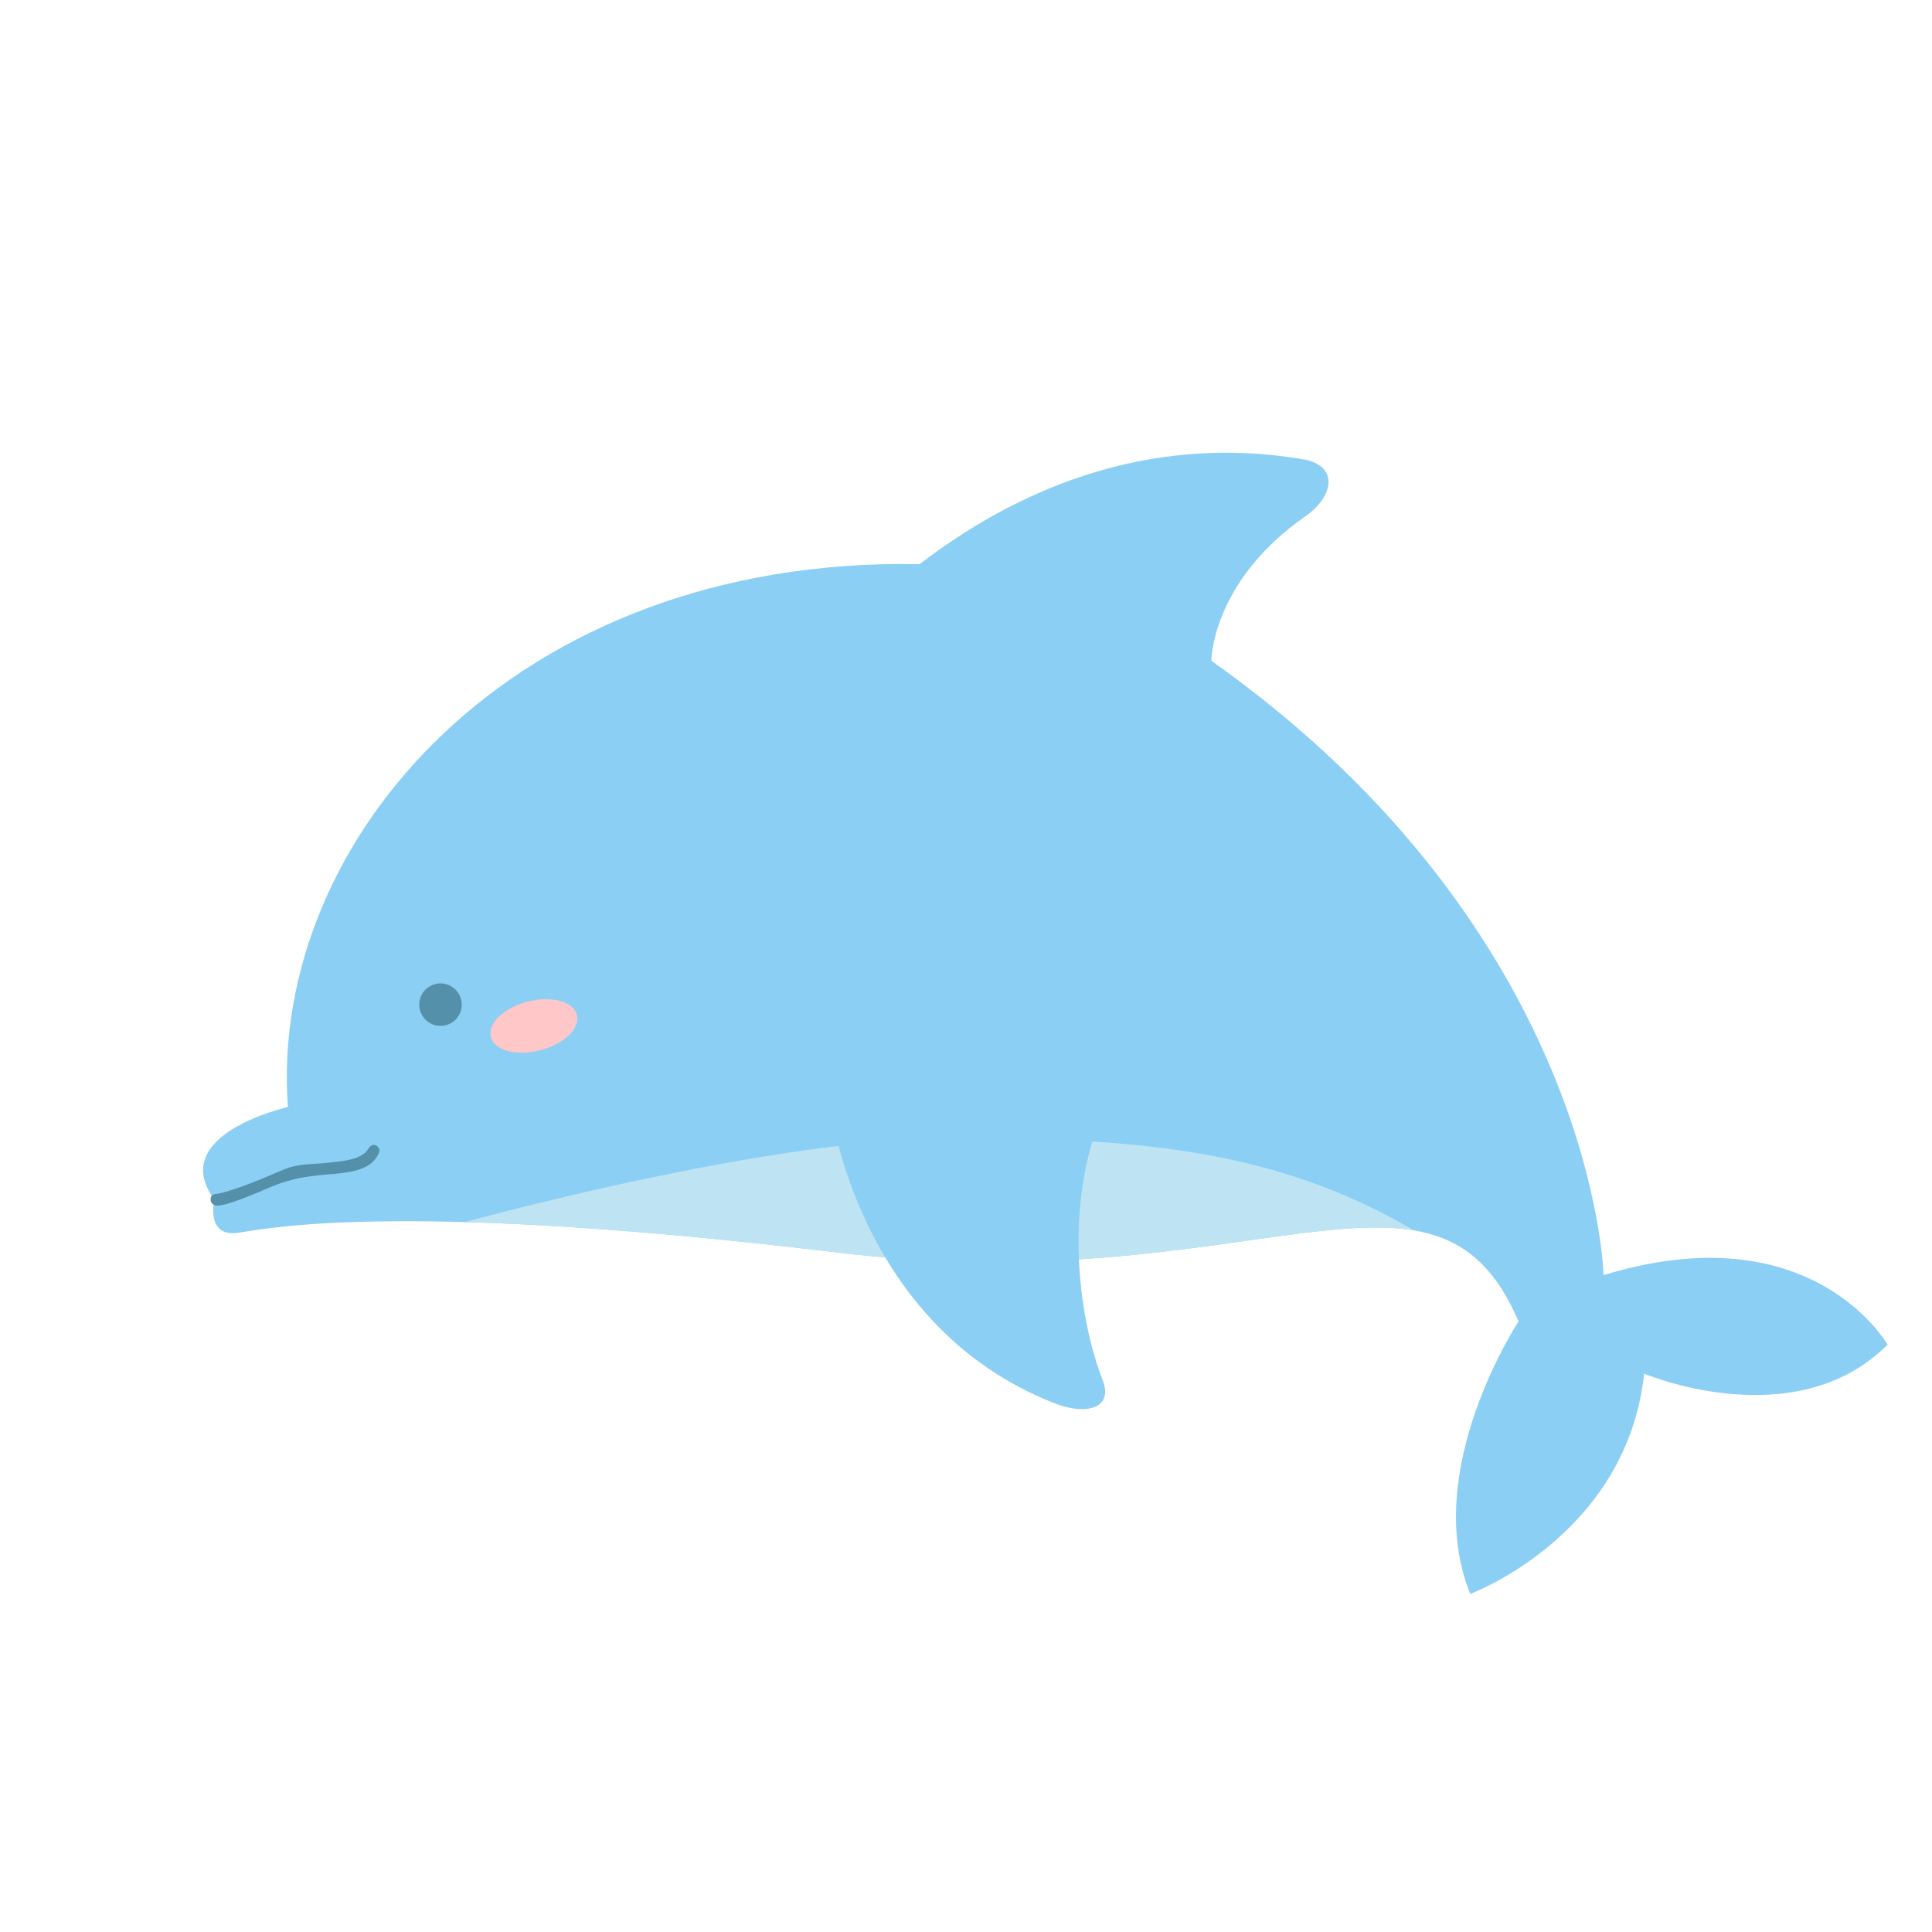 <?xml version="1.0" encoding="utf-8"?>
<!-- Generator: Adobe Illustrator 24.0.1, SVG Export Plug-In . SVG Version: 6.00 Build 0)  -->
<svg version="1.1" id="레이어_1" xmlns="http://www.w3.org/2000/svg" xmlns:xlink="http://www.w3.org/1999/xlink" x="0px"
	 y="0px" viewBox="0 0 100 100" style="enable-background:new 0 0 100 100;" xml:space="preserve">
<style type="text/css">
	.st0{clip-path:url(#SVGID_2_);fill:#BEE4F4;}
	.st1{fill:#8CCFF4;}
	.st2{fill:#5590AA;}
	.st3{fill:#FFC7C7;}
</style>
<g>
	<g>
		<defs>
			<path id="SVGID_1_" d="M47.6,29.2c-21-0.4-33.7,14.3-32.7,28.1c0,0-6.3,1.4-3.8,4.8c0,0-0.5,2,1.3,1.7s9-1.6,30.7,1
				c21.8,2.7,31.2-6.5,35.5,3.6c0,0-5.1,7.7-2.5,14.1c0,0,8.1-3,9-11.4c0,0,7.8,3.3,12.6-1.5c0,0-3.9-6.9-14.7-3.6
				c0,0-0.4-17.7-20.3-31.8c0,0,0-4.1,4.9-7.5c1.4-1,1.7-2.5,0-2.9C63.1,23,55.7,23,47.6,29.2z"/>
		</defs>
		<use xlink:href="#SVGID_1_"  style="overflow:visible;fill:#8CCFF4;"/>
		<clipPath id="SVGID_2_">
			<use xlink:href="#SVGID_1_"  style="overflow:visible;"/>
		</clipPath>
		<path class="st0" d="M21.7,63.9c0,0,17.2-5,27.8-5s18.1,0.8,25.9,6.2C83.3,70.6,30.3,80.5,30,80S21.7,63.9,21.7,63.9z"/>
	</g>
	<path class="st1" d="M43,57.4c0,0,1.4,11.2,11.5,15.2c1.7,0.7,3.1,0.3,2.6-1.1c-1.2-3-2-8.5-0.3-13.2"/>
	<path class="st2" d="M11.2,62.4c-0.1,0-0.3-0.1-0.3-0.3c0-0.2,0.1-0.3,0.3-0.3c0,0,0.8-0.1,3.1-1.1c1.1-0.5,1.4-0.4,2.5-0.5
		c1.1-0.1,2-0.2,2.3-0.8c0.1-0.1,0.2-0.2,0.4-0.1c0.1,0.1,0.2,0.2,0.1,0.4c-0.4,0.9-1.5,1-2.8,1.1c-1,0.1-1.7,0.2-2.7,0.6
		C11.6,62.5,11.3,62.4,11.2,62.4C11.2,62.4,11.2,62.4,11.2,62.4z"/>
	<circle class="st2" cx="22.8" cy="52" r="1.1"/>
	<ellipse transform="matrix(0.969 -0.249 0.249 0.969 -12.332 8.521)" class="st3" cx="27.6" cy="53.1" rx="2.3" ry="1.3"/>
</g>
</svg>
